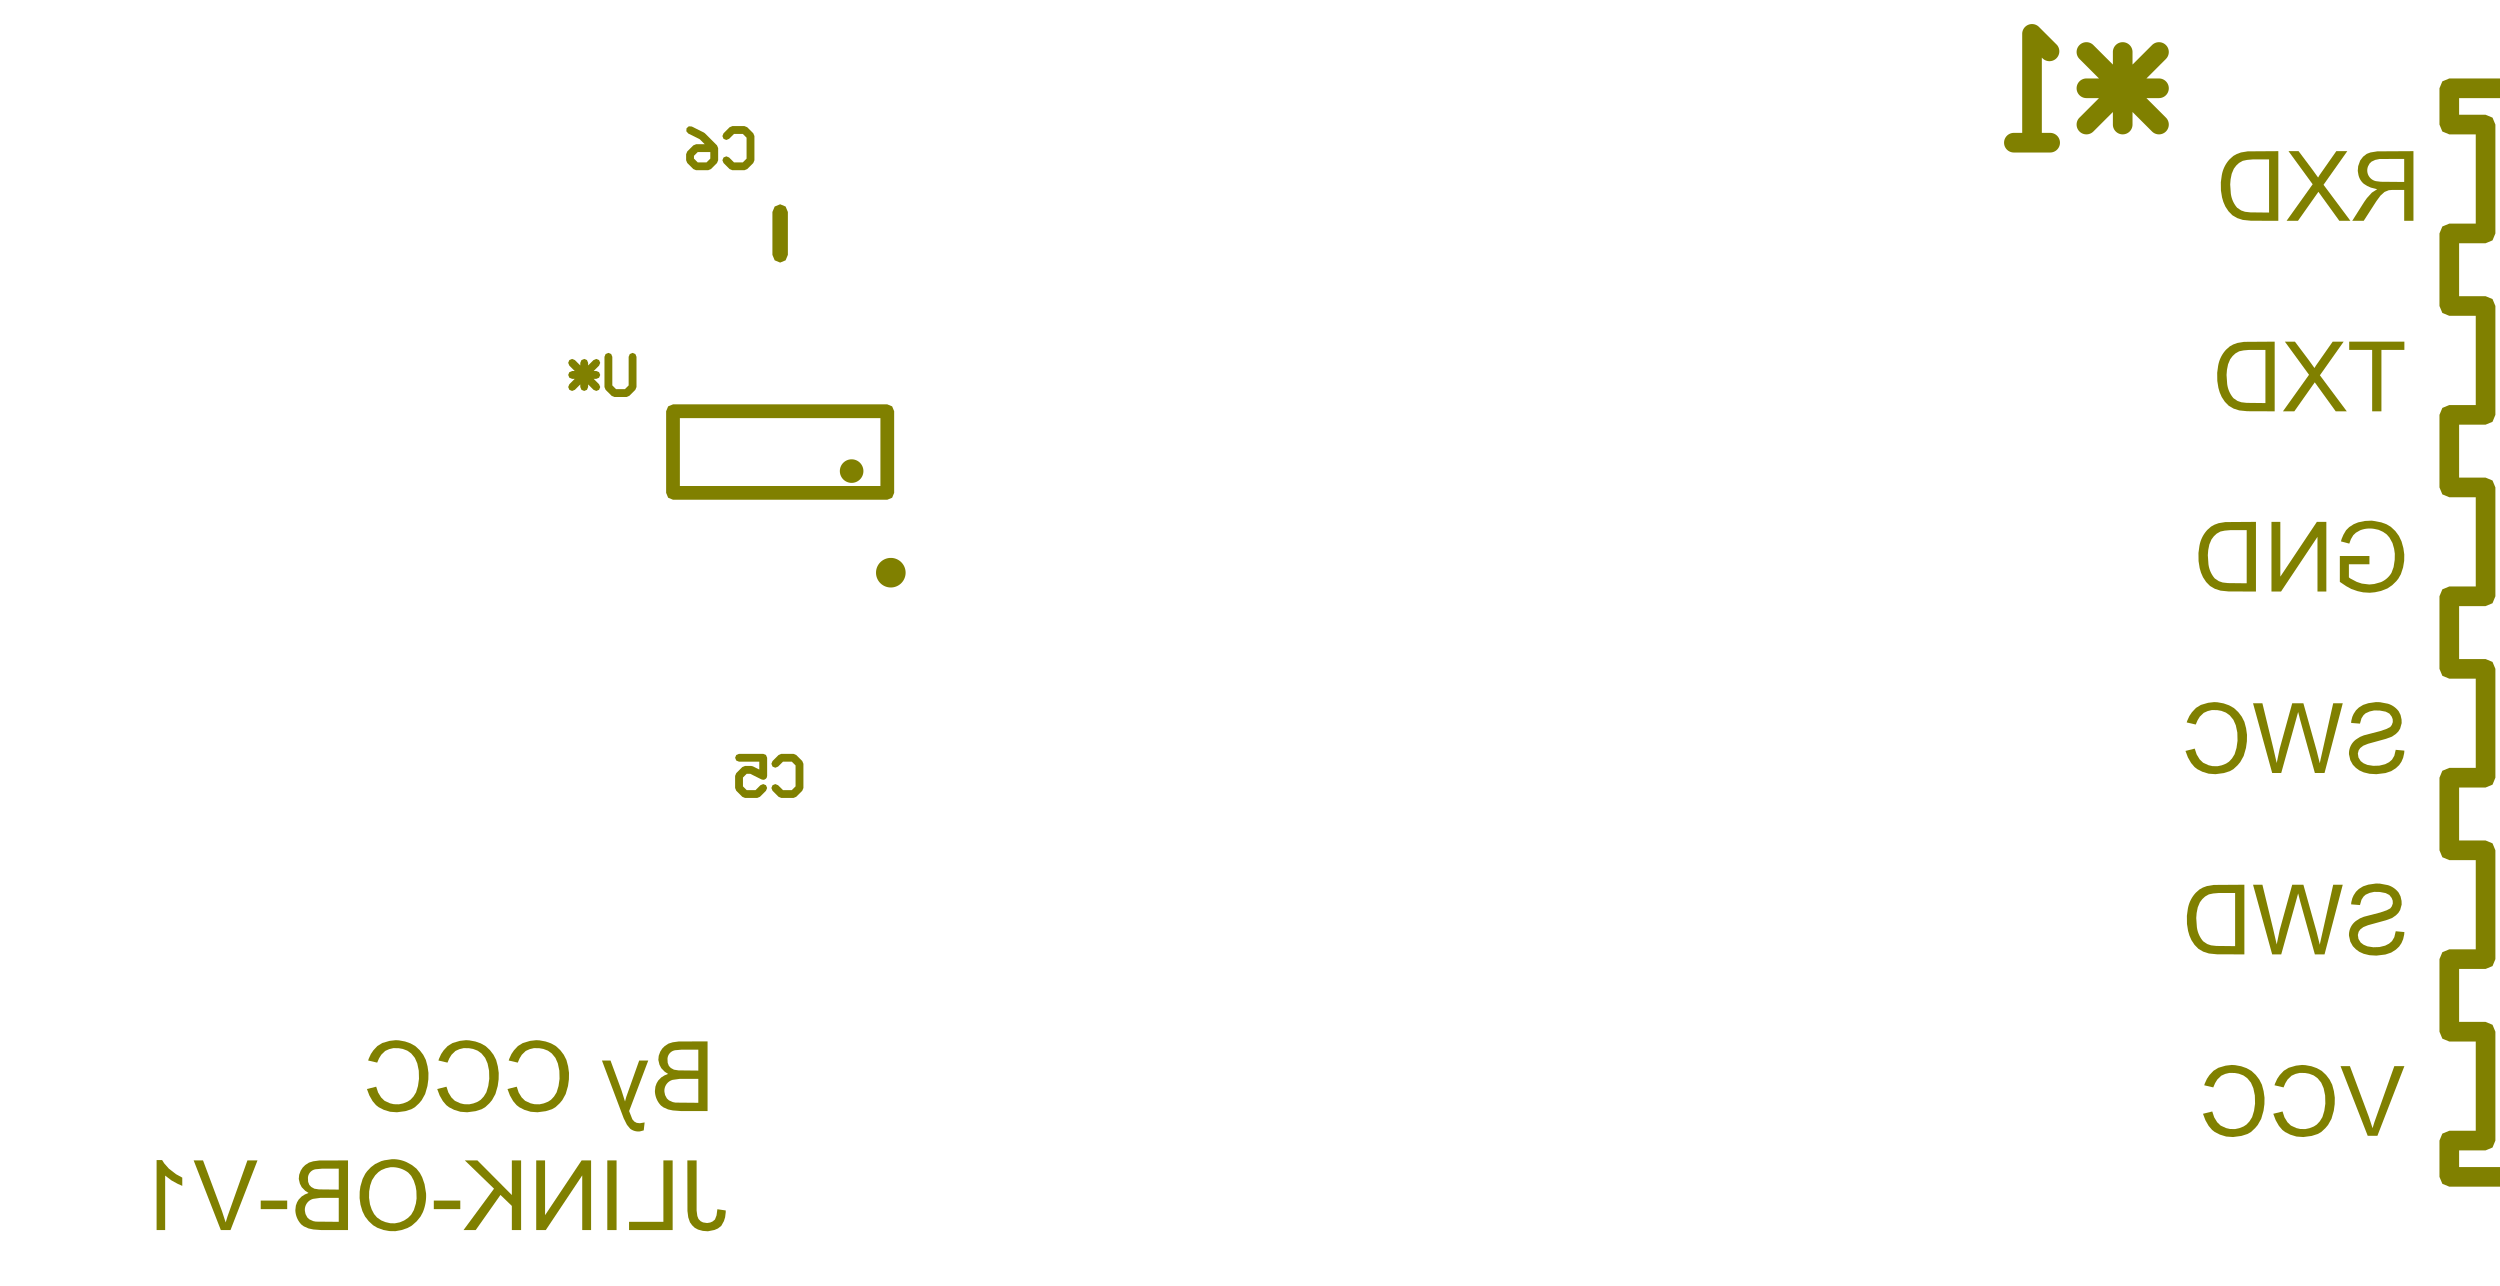 <svg width="35mm" height="18mm" viewBox="0 0 13779528 7086614"  version="1.1" xmlns="http://www.w3.org/2000/svg" xmlns:xlink="http://www.w3.org/1999/xlink">
<desc>
Origin 0 0 Bound 37350000 29300000 13779528 7086614
</desc>
<g fill-rule="evenodd" fill="rgb(128, 128, 0)" stroke="black" stroke-width="1" transform="translate(0, 7086614) scale(1, -1) translate(-37350000, -29300000)">
<path id="N" d="M 51904120.00 35900000.00 L 51904120.00 35591915.00 L 53962205.00 35591916.00 L 54000474.00 35576064.00 L 54138269.00 35438269.00 L 54154121.00 35400000.00 L 54138267.29 35361730.29 L 54000474.00 35223936.00 L 53962202.59 35208085.00 L 51904120.00 35208085.00 L 51904120.00 34591915.00 L 53962205.00 34591916.00 L 54000474.00 34576064.00 L 54138269.00 34438269.00 L 54154121.00 34400000.00 L 54138267.29 34361730.29 L 54000474.00 34223936.00 L 53962202.59 34208085.00 L 51904120.00 34208085.00 L 51904120.00 33591915.00 L 53962205.00 33591916.00 L 54000474.00 33576064.00 L 54138269.00 33438269.00 L 54154121.00 33400000.00 L 54138267.29 33361730.29 L 54000474.00 33223936.00 L 53962202.59 33208085.00 L 51904120.00 33208085.00 L 51904120.00 32591915.00 L 53962205.00 32591916.00 L 54000474.00 32576064.00 L 54138269.00 32438269.00 L 54154121.00 32400000.00 L 54138267.29 32361730.29 L 54000474.00 32223936.00 L 53962202.59 32208085.00 L 51904120.00 32208085.00 L 51904120.00 31591915.00 L 53962205.00 31591916.00 L 54000474.00 31576064.00 L 54138269.00 31438269.00 L 54154121.00 31400000.00 L 54138267.29 31361730.29 L 54000474.00 31223936.00 L 53962202.59 31208085.00 L 51904120.00 31208085.00 L 51904120.00 30591915.00 L 53962205.00 30591916.00 L 54000474.00 30576064.00 L 54138269.00 30438269.00 L 54154121.00 30400000.00 L 54138267.29 30361730.29 L 54000474.00 30223936.00 L 53962202.59 30208085.00 L 51904120.00 30208085.00 L 51904120.00 29900000.00 L 51888269.00 29861731.00 L 51850000.00 29845880.00 L 50850000.00 29845880.00 L 50811731.00 29861731.00 L 50795880.00 29900000.00 L 50795880.00 30100000.00 L 50811731.00 30138269.00 L 50850000.00 30154120.00 L 50995880.00 30154120.00 L 50995880.00 30645880.00 L 50850000.00 30645880.00 L 50811731.00 30661731.00 L 50795880.00 30700000.00 L 50795880.00 31100000.00 L 50811731.00 31138269.00 L 50850000.00 31154120.00 L 50995880.00 31154120.00 L 50995880.00 31645880.00 L 50850000.00 31645880.00 L 50811731.00 31661731.00 L 50795880.00 31700000.00 L 50795880.00 32100000.00 L 50811731.00 32138269.00 L 50850000.00 32154120.00 L 50995880.00 32154120.00 L 50995880.00 32645880.00 L 50850000.00 32645880.00 L 50811731.00 32661731.00 L 50795880.00 32700000.00 L 50795880.00 33100000.00 L 50811731.00 33138269.00 L 50850000.00 33154120.00 L 50995880.00 33154120.00 L 50995880.00 33645880.00 L 50850000.00 33645880.00 L 50811731.00 33661731.00 L 50795880.00 33700000.00 L 50795880.00 34100000.00 L 50811731.00 34138269.00 L 50850000.00 34154120.00 L 50995880.00 34154120.00 L 50995880.00 34645880.00 L 50850000.00 34645880.00 L 50811731.00 34661731.00 L 50795880.00 34700000.00 L 50795880.00 35100000.00 L 50811731.00 35138269.00 L 50850000.00 35154120.00 L 50995880.00 35154120.00 L 50995880.00 35645880.00 L 50850000.00 35645880.00 L 50811731.00 35661731.00 L 50795880.00 35700000.00 L 50795880.00 35900000.00 L 50811731.00 35938269.00 L 50850000.00 35954120.00 L 51850000.00 35954120.00 L 51888269.00 35938269.00 L 51904120.00 35900000.00  zM 53939787.12 30483675.00 L 51904120.00 30483675.00 L 51904120.00 30316325.00 L 53939787.12 30316325.00 L 54023462.72 30400000.00 L 53939787.12 30483675.00  zM 53939787.12 31483675.00 L 51904120.00 31483675.00 L 51904120.00 31316325.00 L 53939787.12 31316325.00 L 54023462.72 31400000.00 L 53939787.12 31483675.00  zM 53939787.12 32483675.00 L 51904120.00 32483675.00 L 51904120.00 32316325.00 L 53939787.12 32316325.00 L 54023462.72 32400000.00 L 53939787.12 32483675.00  zM 51795880.00 35845880.00 L 50904120.00 35845880.00 L 50904120.00 35754120.00 L 51050000.00 35754120.00 L 51088269.00 35738269.00 L 51104120.00 35700000.00 L 51104120.00 35100000.00 L 51088269.00 35061731.00 L 51050000.00 35045880.00 L 50904120.00 35045880.00 L 50904120.00 34754120.00 L 51050000.00 34754120.00 L 51088269.00 34738269.00 L 51104120.00 34700000.00 L 51104120.00 34100000.00 L 51088269.00 34061731.00 L 51050000.00 34045880.00 L 50904120.00 34045880.00 L 50904120.00 33754120.00 L 51050000.00 33754120.00 L 51088269.00 33738269.00 L 51104120.00 33700000.00 L 51104120.00 33100000.00 L 51088269.00 33061731.00 L 51050000.00 33045880.00 L 50904120.00 33045880.00 L 50904120.00 32754120.00 L 51050000.00 32754120.00 L 51088269.00 32738269.00 L 51104120.00 32700000.00 L 51104120.00 32100000.00 L 51088269.00 32061731.00 L 51050000.00 32045880.00 L 50904120.00 32045880.00 L 50904120.00 31754120.00 L 51050000.00 31754120.00 L 51088269.00 31738269.00 L 51104120.00 31700000.00 L 51104120.00 31100000.00 L 51088269.00 31061731.00 L 51050000.00 31045880.00 L 50904120.00 31045880.00 L 50904120.00 30754120.00 L 51050000.00 30754120.00 L 51088269.00 30738269.00 L 51104120.00 30700000.00 L 51104120.00 30100000.00 L 51088269.00 30061731.00 L 51050000.00 30045880.00 L 50904120.00 30045880.00 L 50904120.00 29954120.00 L 51795880.00 29954120.00 L 51795880.00 35845880.00  zM 53939787.12 33483675.00 L 51904120.00 33483675.00 L 51904120.00 33316325.00 L 53939787.12 33316325.00 L 54023462.72 33400000.00 L 53939787.12 33483675.00  zM 53939787.12 35483675.00 L 51904120.00 35483675.00 L 51904120.00 35316325.00 L 53939787.12 35316325.00 L 54023462.72 35400000.00 L 53939787.12 35483675.00  zM 53939787.12 34483675.00 L 51904120.00 34483675.00 L 51904120.00 34316325.00 L 53939787.12 34316325.00 L 54023462.72 34400000.00 L 53939787.12 34483675.00  z"/>
<path id="N" d="M 50467622.93 31516276.98 L 50511467.93 31507951.98 A 117196.43 117196.43 0 0 0 50571407.94 31465771.99 L 50581397.94 31445792.00 L 50586947.95 31420817.00 L 50587502.95 31400837.00 L 50579177.96 31370867.00 L 50569187.96 31354771.99 L 50555867.96 31341451.99 L 50534222.96 31326466.99 L 50500922.97 31314256.98 L 50402132.97 31287061.96 L 50376047.97 31276516.96 L 50359397.98 31263751.96 L 50350517.98 31250986.96 L 50346077.98 31233226.96 L 50349407.99 31211581.96 L 50361617.99 31191601.96 L 50377712.99 31179391.96 L 50398802.99 31170511.96 L 50430992.99 31165516.97 L 50464847.99 31166626.98 L 50496482.99 31174396.98 L 50518127.99 31185496.99 L 50534222.99 31199371.99 L 50546987.98 31221016.99 L 50554757.98 31253761.99 L 50602487.98 31249322.00 L 50601377.98 31235447.00 L 50595827.99 31210472.00 L 50586392.99 31188272.00 L 50573627.99 31169401.99 L 50555313.00 31152196.99 L 50529783.00 31136101.99 L 50498148.00 31125556.98 L 50448198.00 31119451.97 L 50410458.00 31121671.97 L 50378268.00 31129441.96 L 50353848.00 31140541.96 L 50334978.00 31154416.95 L 50318327.99 31171621.95 L 50304452.99 31196596.95 L 50297237.98 31228786.95 A 95867.55 95867.55 0 0 0 50336087.97 31310926.95 L 50357732.97 31324801.96 L 50379377.96 31333681.96 L 50469287.96 31356991.98 L 50504807.96 31369201.98 L 50524787.96 31379746.99 L 50533112.95 31390846.99 L 50538662.95 31406386.99 L 50538107.95 31422481.99 L 50532557.95 31436911.99 L 50519792.94 31453561.99 L 50499257.94 31464106.98 L 50467067.94 31470211.98 L 50435987.94 31470766.97 L 50411012.94 31465216.97 L 50388812.94 31455226.96 L 50377157.94 31444681.96 L 50366057.95 31427476.96 L 50357732.95 31398061.96 L 50308892.95 31401946.95 L 50310002.95 31414156.95 L 50315552.95 31435801.95 L 50322767.94 31451896.95 L 50335532.94 31471321.95 L 50351627.94 31486861.96 L 50374937.93 31501291.96 L 50403797.93 31510726.97 L 50445977.93 31516831.97 L 50467622.93 31516276.98  z"/>
<path id="N" d="M 50467622.93 32516276.98 L 50511467.93 32507951.98 A 117196.43 117196.43 0 0 0 50571407.94 32465771.99 L 50581397.94 32445792.00 L 50586947.95 32420817.00 L 50587502.95 32400837.00 L 50579177.96 32370867.00 L 50569187.96 32354771.99 L 50555867.96 32341451.99 L 50534222.96 32326466.99 L 50500922.97 32314256.98 L 50402132.97 32287061.96 L 50376047.97 32276516.96 L 50359397.98 32263751.96 L 50350517.98 32250986.96 L 50346077.98 32233226.96 L 50349407.99 32211581.96 L 50361617.99 32191601.96 L 50377712.99 32179391.96 L 50398802.99 32170511.96 L 50430992.99 32165516.97 L 50464847.99 32166626.98 L 50496482.99 32174396.98 L 50518127.99 32185496.99 L 50534222.99 32199371.99 L 50546987.98 32221016.99 L 50554757.98 32253761.99 L 50602487.98 32249322.00 L 50601377.98 32235447.00 L 50595827.99 32210472.00 L 50586392.99 32188272.00 L 50573627.99 32169401.99 L 50555313.00 32152196.99 L 50529783.00 32136101.99 L 50498148.00 32125556.98 L 50448198.00 32119451.97 L 50410458.00 32121671.97 L 50378268.00 32129441.96 L 50353848.00 32140541.96 L 50334978.00 32154416.95 L 50318327.99 32171621.95 L 50304452.99 32196596.95 L 50297237.98 32228786.95 A 95867.55 95867.55 0 0 0 50336087.97 32310926.95 L 50357732.97 32324801.96 L 50379377.96 32333681.96 L 50469287.96 32356991.98 L 50504807.96 32369201.98 L 50524787.96 32379746.99 L 50533112.95 32390846.99 L 50538662.95 32406386.99 L 50538107.95 32422481.99 L 50532557.95 32436911.99 L 50519792.94 32453561.99 L 50499257.94 32464106.98 L 50467067.94 32470211.98 L 50435987.94 32470766.97 L 50411012.94 32465216.97 L 50388812.94 32455226.96 L 50377157.94 32444681.96 L 50366057.95 32427476.96 L 50357732.95 32398061.96 L 50308892.95 32401946.95 L 50310002.95 32414156.95 L 50315552.95 32435801.95 L 50322767.94 32451896.95 L 50335532.94 32471321.95 L 50351627.94 32486861.96 L 50374937.93 32501291.96 L 50403797.93 32510726.97 L 50445977.93 32516831.97 L 50467622.93 32516276.98  z"/>
<path id="N" d="M 39592869.93 29980174.69 L 39620064.94 29965189.70 L 39645594.94 29945209.70 L 39664464.94 29921344.71 L 39677229.95 29896924.71 L 39689994.96 29859739.71 L 39698319.96 29809234.71 A 236460.34 236460.34 0 0 0 39680559.98 29704894.71 L 39667794.99 29681029.71 L 39646704.99 29654944.70 L 39619510.00 29631079.70 L 39595645.00 29617759.69 L 39562900.00 29606659.69 L 39529045.00 29600554.68 L 39496855.00 29601109.68 L 39463555.00 29607214.67 L 39429700.00 29619424.66 L 39406390.00 29633299.66 L 39381969.99 29656054.66 L 39361989.99 29681584.65 L 39347559.98 29710999.65 L 39337014.98 29746519.65 L 39332019.97 29782594.65 L 39332574.96 29818669.65 L 39336459.96 29846974.65 L 39348669.95 29888599.65 L 39363099.95 29916904.65 L 39373644.94 29931334.65 L 39394734.94 29953534.66 L 39417489.94 29970739.66 L 39451899.93 29986834.67 L 39468549.93 29991274.67 L 39510174.93 29997379.68 A 180284.28 180284.28 0 0 0 39592869.93 29980174.69  zM 39501294.94 29952979.68 L 39476319.94 29947429.67 L 39451899.94 29937439.67 L 39435804.94 29926339.67 L 39418044.95 29908579.66 L 39400284.95 29881384.66 L 39390294.96 29851969.66 L 39384744.96 29819779.66 L 39384189.97 29784814.66 L 39389184.98 29748739.66 L 39398619.98 29720434.66 L 39411939.98 29694904.66 L 39428034.99 29676034.66 L 39451344.99 29659939.67 L 39474654.99 29650504.67 L 39501294.99 29644399.68 L 39526269.99 29643844.68 L 39554019.99 29649394.69 L 39577329.99 29659384.69 L 39598974.99 29673814.69 L 39616179.99 29691019.70 L 39631164.98 29717104.70 L 39642264.97 29753179.70 L 39646149.97 29780929.70 L 39645039.96 29822554.70 L 39640599.96 29848639.70 L 39630609.95 29879164.70 L 39616734.95 29905249.70 L 39600639.94 29923009.69 A 146243.38 146243.38 0 0 1 39501294.94 29952979.68  z"/>
<path id="N" d="M 50430992.93 33515721.97 L 50475392.93 33507396.98 L 50504252.94 33496851.98 L 50527562.94 33482976.99 L 50552537.94 33459666.99 L 50572517.95 33432471.99 L 50586947.95 33401947.00 L 50596937.96 33365872.00 L 50601932.96 33330352.00 L 50601377.97 33295387.00 L 50595272.98 33258757.00 L 50583062.98 33221572.00 L 50569187.99 33197151.99 L 50558087.99 33183276.99 L 50535332.99 33161076.99 L 50509248.00 33143316.98 L 50473728.00 33129441.98 L 50440428.00 33122226.97 L 50411568.00 33119451.97 L 50375493.00 33121671.96 L 50344413.00 33128331.95 L 50309448.00 33140541.95 L 50282252.99 33155526.94 L 50246732.99 33179391.94 L 50246732.97 33322026.94 L 50409902.97 33322026.97 L 50409902.97 33276516.97 L 50296682.97 33276516.95 L 50296682.99 33204366.95 L 50303342.99 33198816.95 L 50339972.99 33179391.95 L 50368277.99 33169956.96 L 50409347.99 33164961.97 L 50436542.99 33167736.97 L 50472617.99 33177726.98 A 123868.54 123868.54 0 0 1 50531447.98 33229341.99 L 50543102.98 33260976.99 L 50549207.97 33300936.99 L 50549762.96 33334791.99 L 50545877.96 33361986.99 L 50536997.95 33393066.99 L 50520347.95 33423591.99 L 50505362.94 33440796.98 L 50484827.94 33455226.98 L 50460407.94 33466326.98 L 50439872.94 33470766.97 A 145827.38 145827.38 0 0 1 50358287.94 33463551.96 L 50334977.94 33450231.95 L 50320547.95 33436356.95 L 50307782.95 33414711.95 L 50298902.95 33390291.95 L 50252837.95 33402501.94 L 50256722.95 33416376.94 L 50266712.95 33439686.94 L 50281142.94 33464106.94 L 50298347.94 33481311.95 L 50323322.94 33497406.95 L 50347742.93 33507396.96 L 50384927.93 33515166.96 L 50421002.93 33516831.97 L 50430992.93 33515721.97  z"/>
<path id="N" d="M 39549479.93 30652274.70 L 39582779.93 30646169.71 L 39612749.93 30635624.71 L 39639389.94 30620639.72 L 39663254.94 30598439.72 L 39682679.95 30572909.73 L 39697109.95 30544604.73 L 39706544.96 30509084.73 L 39711539.96 30473009.73 L 39710984.97 30437489.73 L 39705989.98 30400859.73 L 39693224.98 30356459.73 L 39674354.99 30322604.72 L 39659369.99 30304844.72 L 39636615.00 30283754.72 L 39617190.00 30272654.71 L 39583890.00 30262109.71 L 39537825.00 30256004.70 L 39500085.00 30258779.69 L 39465675.00 30269324.69 L 39437370.00 30283754.68 L 39422384.99 30295409.68 L 39403514.99 30317609.68 L 39385754.98 30348689.67 L 39372434.98 30384209.67 L 39423494.98 30396974.68 L 39434039.98 30364784.68 L 39450689.99 30337589.69 L 39469559.99 30319274.69 L 39499529.99 30305399.69 L 39521174.99 30300404.70 L 39548924.99 30299849.70 L 39572234.99 30304844.71 L 39596099.99 30314279.71 L 39612194.99 30324824.71 L 39628844.99 30342584.72 L 39643274.98 30365894.72 L 39653819.98 30400859.72 L 39659369.97 30440264.72 L 39658259.96 30485219.72 L 39649934.95 30525179.72 L 39636614.95 30555704.72 L 39616634.94 30580124.71 L 39594989.94 30595664.71 L 39570014.94 30605099.71 L 39547814.94 30608984.70 L 39518399.94 30609539.70 L 39495089.94 30603989.69 L 39472889.94 30593999.69 L 39451244.95 30572909.69 L 39439034.95 30552929.68 L 39429044.95 30529619.68 L 39379094.95 30541274.67 L 39382424.95 30551264.67 L 39394079.95 30576794.68 L 39407954.94 30597329.68 L 39430154.94 30621194.68 L 39457349.93 30637844.69 L 39497309.93 30649499.69 L 39531164.93 30653384.70 L 39549479.93 30652274.70  z"/>
<path id="N" d="M 39936869.93 30652274.77 L 39970169.93 30646169.78 L 40000139.93 30635624.78 L 40026779.94 30620639.79 L 40050644.94 30598439.79 L 40070069.95 30572909.79 L 40084499.95 30544604.80 L 40093934.96 30509084.80 L 40098929.96 30473009.80 L 40098374.97 30437489.80 L 40093379.98 30400859.80 L 40080614.98 30356459.80 L 40061744.99 30322604.79 L 40046759.99 30304844.79 L 40024005.00 30283754.79 L 40004580.00 30272654.78 L 39971280.00 30262109.78 L 39925215.00 30256004.77 L 39887475.00 30258779.76 L 39853065.00 30269324.76 L 39824760.00 30283754.75 L 39809774.99 30295409.75 L 39790904.99 30317609.74 L 39773144.98 30348689.74 L 39759824.98 30384209.74 L 39810884.98 30396974.75 L 39821429.98 30364784.75 L 39838079.99 30337589.75 L 39856949.99 30319274.76 L 39886919.99 30305399.76 L 39908564.99 30300404.77 L 39936314.99 30299849.77 L 39959624.99 30304844.77 L 39983489.99 30314279.78 L 39999584.99 30324824.78 L 40016234.99 30342584.78 L 40030664.98 30365894.79 L 40041209.98 30400859.79 L 40046759.97 30440264.79 L 40045649.96 30485219.79 L 40037324.95 30525179.79 L 40024004.95 30555704.79 L 40004024.94 30580124.78 L 39982379.94 30595664.78 L 39957404.94 30605099.77 L 39935204.94 30608984.77 L 39905789.94 30609539.76 L 39882479.94 30603989.76 L 39860279.94 30593999.76 L 39838634.95 30572909.75 L 39826424.95 30552929.75 L 39816434.95 30529619.75 L 39766484.95 30541274.74 L 39769814.95 30551264.74 L 39781469.95 30576794.74 L 39795344.94 30597329.75 L 39817544.94 30621194.75 L 39844739.93 30637844.75 L 39884699.93 30649499.76 L 39918554.93 30653384.77 L 39936869.93 30652274.77  z"/>
<path id="N" d="M 40324259.93 30652274.84 L 40357559.93 30646169.84 L 40387529.93 30635624.85 L 40414169.94 30620639.85 L 40438034.94 30598439.86 L 40457459.95 30572909.86 L 40471889.95 30544604.86 L 40481324.96 30509084.87 L 40486319.96 30473009.87 L 40485764.97 30437489.87 L 40480769.98 30400859.87 L 40468004.98 30356459.86 L 40449134.99 30322604.86 L 40434149.99 30304844.86 L 40411395.00 30283754.85 L 40391970.00 30272654.85 L 40358670.00 30262109.84 L 40312605.00 30256004.84 L 40274865.00 30258779.83 L 40240455.00 30269324.82 L 40212150.00 30283754.82 L 40197164.99 30295409.82 L 40178294.99 30317609.81 L 40160534.98 30348689.81 L 40147214.98 30384209.81 L 40198274.98 30396974.82 L 40208819.98 30364784.82 L 40225469.99 30337589.82 L 40244339.99 30319274.82 L 40274309.99 30305399.83 L 40295954.99 30300404.83 L 40323704.99 30299849.84 L 40347014.99 30304844.84 L 40370879.99 30314279.85 L 40386974.99 30324824.85 L 40403624.99 30342584.85 L 40418054.98 30365894.85 L 40428599.98 30400859.86 L 40434149.97 30440264.86 L 40433039.96 30485219.86 L 40424714.95 30525179.86 L 40411394.95 30555704.85 L 40391414.94 30580124.85 L 40369769.94 30595664.85 L 40344794.94 30605099.84 L 40322594.94 30608984.84 L 40293179.94 30609539.83 L 40269869.94 30603989.83 L 40247669.94 30593999.82 L 40226024.95 30572909.82 L 40213814.95 30552929.82 L 40203824.95 30529619.82 L 40153874.95 30541274.81 L 40157204.95 30551264.81 L 40168859.95 30576794.81 L 40182734.94 30597329.81 L 40204934.94 30621194.82 L 40232129.93 30637844.82 L 40272089.93 30649499.83 L 40305944.93 30653384.83 L 40324259.93 30652274.84  z"/>
<path id="N" d="M 49572962.93 32515721.82 L 49606262.93 32509616.83 L 49636232.93 32499071.83 L 49662872.94 32484086.84 L 49686737.94 32461886.84 L 49706162.95 32436356.84 L 49720592.95 32408051.85 L 49730027.96 32372531.85 L 49735022.96 32336456.85 L 49734467.97 32300936.85 L 49729472.98 32264306.85 L 49716707.98 32219906.85 L 49697837.99 32186051.84 L 49682852.99 32168291.84 L 49660098.00 32147201.84 L 49640673.00 32136101.83 L 49607373.00 32125556.83 L 49561308.00 32119451.82 L 49523568.00 32122226.81 L 49489158.00 32132771.81 L 49460853.00 32147201.80 L 49445867.99 32158856.80 L 49426997.99 32181056.79 L 49409237.98 32212136.79 L 49395917.98 32247656.79 L 49446977.98 32260421.80 L 49457522.98 32228231.80 L 49474172.99 32201036.80 L 49493042.99 32182721.81 L 49523012.99 32168846.81 L 49544657.99 32163851.82 L 49572407.99 32163296.82 L 49595717.99 32168291.82 L 49619582.99 32177726.83 L 49635677.99 32188271.83 L 49652327.99 32206031.83 L 49666757.98 32229341.84 L 49677302.98 32264306.84 L 49682852.97 32303711.84 L 49681742.96 32348666.84 L 49673417.95 32388626.84 L 49660097.95 32419151.84 L 49640117.94 32443571.83 L 49618472.94 32459111.83 L 49593497.94 32468546.82 L 49571297.94 32472431.82 L 49541882.94 32472986.81 L 49518572.94 32467436.81 L 49496372.94 32457446.81 L 49474727.95 32436356.80 L 49462517.95 32416376.80 L 49452527.95 32393066.80 L 49402577.95 32404721.79 L 49405907.95 32414711.79 L 49417562.95 32440241.79 L 49431437.94 32460776.80 L 49453637.94 32484641.80 L 49480832.93 32501291.80 L 49520792.93 32512946.81 L 49554647.93 32516831.82 L 49572962.93 32515721.82  z"/>
<path id="N" d="M 50056922.93 30515721.90 L 50090222.93 30509616.91 L 50120192.93 30499071.92 L 50146832.94 30484086.92 L 50170697.94 30461886.92 L 50190122.95 30436356.93 L 50204552.95 30408051.93 L 50213987.96 30372531.93 L 50218982.96 30336456.93 L 50218427.97 30300936.93 L 50213432.98 30264306.93 L 50200667.98 30219906.93 L 50181797.99 30186051.93 L 50166812.99 30168291.92 L 50144058.00 30147201.92 L 50124633.00 30136101.92 L 50091333.00 30125556.91 L 50045268.00 30119451.90 L 50007528.00 30122226.90 L 49973118.00 30132771.89 L 49944813.00 30147201.89 L 49929827.99 30158856.88 L 49910957.99 30181056.88 L 49893197.98 30212136.88 L 49879877.98 30247656.87 L 49930937.98 30260421.88 L 49941482.98 30228231.88 L 49958132.99 30201036.89 L 49977002.99 30182721.89 L 50006972.99 30168846.90 L 50028617.99 30163851.90 L 50056367.99 30163296.90 L 50079677.99 30168291.91 L 50103542.99 30177726.91 L 50119637.99 30188271.92 L 50136287.99 30206031.92 L 50150717.98 30229341.92 L 50161262.98 30264306.92 L 50166812.97 30303711.92 L 50165702.96 30348666.92 L 50157377.95 30388626.92 L 50144057.95 30419151.92 L 50124077.94 30443571.92 L 50102432.94 30459111.91 L 50077457.94 30468546.91 L 50055257.94 30472431.90 L 50025842.94 30472986.90 L 50002532.94 30467436.90 L 49980332.94 30457446.89 L 49958687.95 30436356.89 L 49946477.95 30416376.89 L 49936487.95 30393066.88 L 49886537.95 30404721.87 L 49889867.95 30414711.88 L 49901522.95 30440241.88 L 49915397.94 30460776.88 L 49937597.94 30484641.88 L 49964792.93 30501291.89 L 50004752.93 30512946.90 L 50038607.93 30516831.90 L 50056922.93 30515721.90  z"/>
<path id="N" d="M 49669532.93 30515721.84 L 49702832.93 30509616.84 L 49732802.93 30499071.85 L 49759442.94 30484086.85 L 49783307.94 30461886.86 L 49802732.95 30436356.86 L 49817162.95 30408051.86 L 49826597.96 30372531.86 L 49831592.96 30336456.87 L 49831037.97 30300936.87 L 49826042.98 30264306.86 L 49813277.98 30219906.86 L 49794407.99 30186051.86 L 49779422.99 30168291.86 L 49756668.00 30147201.85 L 49737243.00 30136101.85 L 49703943.00 30125556.84 L 49657878.00 30119451.83 L 49620138.00 30122226.83 L 49585728.00 30132771.82 L 49557423.00 30147201.82 L 49542437.99 30158856.81 L 49523567.99 30181056.81 L 49505807.98 30212136.81 L 49492487.98 30247656.81 L 49543547.98 30260421.81 L 49554092.98 30228231.82 L 49570742.99 30201036.82 L 49589612.99 30182721.82 L 49619582.99 30168846.83 L 49641227.99 30163851.83 L 49668977.99 30163296.84 L 49692287.99 30168291.84 L 49716152.99 30177726.85 L 49732247.99 30188271.85 L 49748897.99 30206031.85 L 49763327.98 30229341.85 L 49773872.98 30264306.86 L 49779422.97 30303711.86 L 49778312.96 30348666.86 L 49769987.95 30388626.85 L 49756667.95 30419151.85 L 49736687.94 30443571.85 L 49715042.94 30459111.84 L 49690067.94 30468546.84 L 49667867.94 30472431.84 L 49638452.94 30472986.83 L 49615142.94 30467436.83 L 49592942.94 30457446.82 L 49571297.95 30436356.82 L 49559087.95 30416376.82 L 49549097.95 30393066.82 L 49499147.95 30404721.81 L 49502477.95 30414711.81 L 49514132.95 30440241.81 L 49528007.94 30460776.81 L 49550207.94 30484641.82 L 49577402.93 30501291.82 L 49617362.93 30512946.83 L 49651217.93 30516831.83 L 49669532.93 30515721.84  z"/>
<path id="N" d="M 41250000.00 30262665.00 L 41103480.00 30262664.97 L 41059080.00 30265994.97 L 41032440.00 30271544.96 L 41006355.00 30283199.96 L 40993589.99 30292634.96 A 118867.79 118867.79 0 0 0 40959734.98 30373109.95 L 40962509.98 30397529.95 L 40969169.97 30415844.95 L 40978049.97 30430829.95 L 40994699.97 30448034.96 L 41012459.97 30459134.96 L 41032439.96 30467459.96 L 41014679.96 30478559.96 L 40994699.96 30499094.96 L 40984709.96 30518519.95 L 40978604.95 30544604.95 L 40980824.95 30567359.95 L 40989149.94 30590114.95 L 41000249.94 30607319.96 L 41014124.94 30621194.96 L 41034659.93 30634514.96 L 41057969.93 30641729.97 L 41090714.93 30646169.97 L 41249999.93 30646725.00 L 41250000.00 30262665.00  zM 41198939.97 30440264.99 L 41097929.97 30440264.97 L 41057969.97 30434714.97 A 62285.29 62285.29 0 0 1 41012459.98 30367559.96 L 41015789.98 30350909.96 L 41025779.99 30332039.96 L 41037434.99 30321494.96 L 41058524.99 30312059.97 L 41072954.99 30309284.97 L 41198939.99 30308174.99 L 41198939.97 30440264.99  zM 41198939.94 30601214.99 L 41107919.94 30601214.98 L 41077949.94 30598439.97 A 50188.76 50188.76 0 0 1 41029109.95 30549044.96 L 41030219.95 30528509.96 L 41036879.96 30511304.96 L 41047424.96 30500204.96 L 41064629.96 30490769.97 L 41089604.96 30486884.97 L 41198939.96 30485774.99 L 41198939.94 30601214.99  z"/>
<path id="N" d="M 39268195.00 29606659.64 L 39121675.00 29606659.61 L 39077275.00 29609989.60 L 39050635.00 29615539.60 L 39024550.00 29627194.59 L 39011784.99 29636629.59 A 118867.79 118867.79 0 0 0 38977929.98 29717104.59 L 38980704.98 29741524.59 L 38987364.97 29759839.59 L 38996244.97 29774824.59 L 39012894.97 29792029.59 L 39030654.97 29803129.59 L 39050634.96 29811454.60 L 39032874.96 29822554.59 L 39012894.96 29843089.59 L 39002904.96 29862514.59 L 38996799.95 29888599.59 L 38999019.95 29911354.59 L 39007344.94 29934109.59 L 39018444.94 29951314.59 L 39032319.94 29965189.59 L 39052854.93 29978509.60 L 39076164.93 29985724.60 L 39108909.93 29990164.61 L 39268194.93 29990719.64 L 39268195.00 29606659.64  zM 39217134.97 29784259.63 L 39116124.97 29784259.61 L 39076164.97 29778709.60 A 62285.29 62285.29 0 0 1 39030654.98 29711554.59 L 39033984.98 29694904.59 L 39043974.99 29676034.60 L 39055629.99 29665489.60 L 39076719.99 29656054.60 L 39091149.99 29653279.60 L 39217134.99 29652169.63 L 39217134.97 29784259.63  zM 39217134.94 29945209.63 L 39126114.94 29945209.61 L 39096144.94 29942434.61 A 50188.76 50188.76 0 0 1 39047304.95 29893039.60 L 39048414.95 29872504.60 L 39055074.96 29855299.60 L 39065619.96 29844199.60 L 39082824.96 29834764.60 L 39107799.96 29830879.61 L 39217134.96 29829769.63 L 39217134.94 29945209.63  z"/>
<path id="N" d="M 49288139.00 36061666.00 L 49180592.46 35954120.00 L 49249870.00 35954120.00 A 54118.70 54118.70 0 0 0 49249870.00 35845880.00 L 49180592.46 35845880.00 L 49288139.00 35738334.00 A 54119.43 54119.43 0 0 0 49211601.00 35661796.00 L 49104055.00 35769342.00 L 49104055.00 35700065.00 A 54118.70 54118.70 0 0 0 48995815.00 35700065.00 L 48995815.00 35769343.46 L 48888268.00 35661797.00 A 54118.22 54118.22 0 0 0 48811731.00 35738334.00 L 48919277.00 35845880.00 L 48849999.00 35845880.00 A 54118.70 54118.70 0 0 0 48849999.00 35954120.00 L 48919277.00 35954120.00 L 48811731.00 36061666.00 A 54118.22 54118.22 0 0 0 48888268.00 36138203.00 L 48995815.00 36030656.54 L 48995815.00 36099935.00 A 54118.70 54118.70 0 0 0 49104055.00 36099935.00 L 49104055.00 36030658.00 L 49211601.00 36138204.00 A 54119.43 54119.43 0 0 0 49288139.00 36061666.00  z"/>
<path id="N" d="M 40585339.00 34401953.00 L 40591680.00 34386646.00 L 40591680.00 34372263.22 L 40621370.00 34401953.00 L 40636677.00 34408293.00 L 40651984.00 34401953.00 L 40658324.00 34386646.00 L 40651984.00 34371339.00 L 40622294.22 34341649.00 L 40636677.00 34341649.00 L 40651984.00 34335308.00 L 40658325.00 34320001.00 L 40651984.00 34304694.00 L 40636677.00 34298353.00 L 40622294.22 34298353.00 L 40651984.00 34268663.00 L 40658324.00 34253356.00 L 40651984.00 34238049.00 L 40636677.00 34231709.00 L 40621370.00 34238049.00 L 40591680.00 34267738.78 L 40591680.00 34253356.00 L 40585339.00 34238049.00 L 40570032.00 34231708.00 L 40554725.00 34238049.00 L 40548384.00 34253356.00 L 40548384.00 34267738.22 L 40518694.00 34238048.00 L 40503387.00 34231708.00 L 40488079.00 34238048.00 L 40481739.00 34253356.00 L 40488079.00 34268663.00 L 40517769.22 34298353.00 L 40503387.00 34298353.00 L 40488080.00 34304694.00 L 40481739.00 34320001.00 L 40488080.00 34335308.00 L 40503387.00 34341649.00 L 40517769.22 34341649.00 L 40488079.00 34371339.00 L 40481739.00 34386646.00 L 40488079.00 34401954.00 L 40503387.00 34408294.00 L 40518694.00 34401954.00 L 40548384.00 34372263.78 L 40548384.00 34386646.00 L 40554725.00 34401953.00 L 40570032.00 34408294.00 L 40585339.00 34401953.00  z"/>
<path id="N" d="M 50652488.00 35169452.00 L 50601428.00 35169451.99 L 50601427.97 35339836.99 L 50535937.97 35339836.98 L 50516512.97 35338171.98 L 50493202.97 35328736.97 L 50470447.98 35308201.97 L 50447692.98 35277121.96 L 50378318.00 35169451.95 L 50315048.00 35169451.94 L 50381092.98 35273791.95 L 50396077.98 35294881.96 L 50423272.97 35324851.96 L 50452687.97 35343721.97 L 50443807.97 35345941.96 L 50417722.97 35352601.96 L 50397742.97 35361481.96 L 50379982.96 35372581.95 A 89005.11 89005.11 0 0 0 50348902.96 35424751.95 L 50345572.95 35444731.95 L 50347792.95 35470816.95 L 50358892.94 35501896.95 L 50374987.94 35522986.95 L 50394967.94 35538526.95 L 50415502.93 35546296.96 L 50453242.93 35552401.97 L 50652487.93 35553512.00 L 50652488.00 35169452.00  zM 50601427.94 35510776.99 L 50465452.94 35510221.97 L 50441587.94 35505226.96 L 50421607.94 35495791.96 L 50411062.94 35485801.96 L 50402737.95 35470816.96 A 60280.08 60280.08 0 0 1 50446027.96 35388121.96 L 50472667.96 35384791.97 L 50601427.96 35383681.99 L 50601427.94 35510776.99  z"/>
<path id="N" d="M 41571984.00 32225275.00 L 41578325.00 32209968.00 L 41578325.00 32110001.00 L 41576040.00 32100320.00 L 41571984.00 32094694.00 L 41563523.00 32089465.00 L 41556677.00 32088353.00 L 41546996.00 32090638.00 L 41484921.07 32121675.00 L 41465675.19 32121675.00 L 41445035.00 32101034.19 L 41445035.00 32052322.81 L 41465676.19 32031681.00 L 41514387.81 32031681.00 L 41541370.00 32058664.00 L 41556677.00 32065003.00 L 41571985.00 32058664.00 L 41578324.00 32043356.00 L 41571985.00 32028049.00 L 41538661.00 31994726.00 L 41523354.00 31988385.00 L 41456709.00 31988385.00 L 41441401.00 31994726.00 L 41408079.00 32028049.00 L 41401739.00 32043356.00 L 41401739.00 32110001.00 L 41408080.00 32125309.00 L 41441402.00 32158630.00 L 41456709.00 32164971.00 L 41490032.00 32164971.00 L 41499713.00 32162686.00 L 41535029.00 32145028.26 L 41535029.00 32188320.00 L 41423387.00 32188320.00 L 41408080.00 32194661.00 L 41401739.00 32209968.00 L 41408080.00 32225275.00 L 41423387.00 32231616.00 L 41556677.00 32231616.00 L 41571984.00 32225275.00  z"/>
<path id="N" d="M 49784418.00 33126111.86 L 49633458.00 33126666.83 L 49589058.00 33131106.82 L 49557978.00 33141096.82 L 49531337.99 33156636.81 L 49509692.99 33178836.81 L 49492487.99 33204921.81 L 49481387.98 33230451.80 L 49474172.98 33255426.80 L 49468067.97 33293721.80 L 49467512.96 33338676.80 L 49471952.96 33371421.80 A 172640.38 172640.38 0 0 0 49517462.94 33466881.81 L 49536887.94 33484086.81 L 49555757.94 33494631.82 L 49578512.93 33502956.82 L 49615697.93 33509061.83 L 49784417.93 33510171.86 L 49784418.00 33126111.86  zM 49733357.94 33464661.85 L 49644557.94 33464661.83 L 49612367.94 33461886.83 L 49588502.94 33456891.82 L 49567967.94 33445236.82 L 49552427.95 33430806.82 L 49539107.95 33413046.81 L 49527452.95 33385296.81 L 49521347.96 33354771.81 L 49519127.96 33326466.81 L 49522457.97 33278181.81 A 148078.06 148078.06 0 0 1 49557422.99 33198261.82 L 49579622.99 33183276.82 L 49600712.99 33176061.82 L 49630127.99 33172731.83 L 49733357.99 33171621.85 L 49733357.94 33464661.85  z"/>
<path id="N" d="M 49720593.00 31126111.85 L 49569633.00 31126666.82 L 49525233.00 31131106.81 L 49494153.00 31141096.81 L 49467512.99 31156636.80 L 49445867.99 31178836.80 L 49428662.99 31204921.79 L 49417562.98 31230451.79 L 49410347.98 31255426.79 L 49404242.97 31293721.79 L 49403687.96 31338676.79 L 49408127.96 31371421.79 A 172640.38 172640.38 0 0 0 49453637.94 31466881.80 L 49473062.94 31484086.80 L 49491932.94 31494631.81 L 49514687.93 31502956.81 L 49551872.93 31509061.82 L 49720592.93 31510171.85 L 49720593.00 31126111.85  zM 49669532.94 31464661.84 L 49580732.94 31464661.82 L 49548542.94 31461886.82 L 49524677.94 31456891.81 L 49504142.94 31445236.81 L 49488602.95 31430806.81 L 49475282.95 31413046.80 L 49463627.95 31385296.80 L 49457522.96 31354771.80 L 49455302.96 31326466.80 L 49458632.97 31278181.80 A 148078.06 148078.06 0 0 1 49493597.99 31198261.81 L 49515797.99 31183276.81 L 49536887.99 31176061.81 L 49566302.99 31172731.82 L 49669532.99 31171621.84 L 49669532.94 31464661.84  z"/>
<path id="N" d="M 49907678.00 35169451.87 L 49756718.00 35170006.84 L 49712318.00 35174446.84 L 49681238.00 35184436.83 L 49654597.99 35199976.83 L 49632952.99 35222176.82 L 49615747.99 35248261.82 L 49604647.98 35273791.82 L 49597432.98 35298766.82 L 49591327.97 35337061.81 L 49590772.96 35382016.81 L 49595212.96 35414761.82 A 172640.38 172640.38 0 0 0 49640722.94 35510221.82 L 49660147.94 35527426.83 L 49679017.94 35537971.83 L 49701772.93 35546296.83 L 49738957.93 35552401.84 L 49907677.93 35553511.87 L 49907678.00 35169451.87  zM 49856617.94 35508001.86 L 49767817.94 35508001.85 L 49735627.94 35505226.84 L 49711762.94 35500231.84 L 49691227.94 35488576.83 L 49675687.95 35474146.83 L 49662367.95 35456386.83 L 49650712.95 35428636.82 L 49644607.96 35398111.82 L 49642387.96 35369806.82 L 49645717.97 35321521.82 A 148078.06 148078.06 0 0 1 49680682.99 35241601.83 L 49702882.99 35226616.83 L 49723972.99 35219401.84 L 49753387.99 35216071.84 L 49856617.99 35214961.86 L 49856617.94 35508001.86  z"/>
<path id="N" d="M 49887648.00 34119451.88 L 49736688.00 34120006.85 L 49692288.00 34124446.84 L 49661208.00 34134436.84 L 49634567.99 34149976.83 L 49612922.99 34172176.83 L 49595717.99 34198261.82 L 49584617.98 34223791.82 L 49577402.98 34248766.82 L 49571297.97 34287061.82 L 49570742.96 34332016.82 L 49575182.96 34364761.82 A 172640.38 172640.38 0 0 0 49620692.94 34460221.83 L 49640117.94 34477426.83 L 49658987.94 34487971.84 L 49681742.93 34496296.84 L 49718927.93 34502401.85 L 49887647.93 34503511.88 L 49887648.00 34119451.88  zM 49836587.94 34458001.87 L 49747787.94 34458001.85 L 49715597.94 34455226.84 L 49691732.94 34450231.84 L 49671197.94 34438576.84 L 49655657.95 34424146.83 L 49642337.95 34406386.83 L 49630682.95 34378636.83 L 49624577.96 34348111.83 L 49622357.96 34319806.83 L 49625687.97 34271521.83 A 148078.06 148078.06 0 0 1 49660652.99 34191601.84 L 49682852.99 34176616.84 L 49703942.99 34169401.84 L 49733357.99 34166071.85 L 49836587.99 34164961.87 L 49836587.94 34458001.87  z"/>
<path id="N" d="M 41163068.00 35689331.00 L 41229713.00 35656009.00 L 41235339.00 35651953.00 L 41301984.00 35585309.00 L 41308325.00 35570001.00 L 41308325.00 35503356.00 L 41301984.00 35488049.00 L 41268661.00 35454725.00 L 41253354.00 35448385.00 L 41186709.00 35448385.00 L 41171401.00 35454726.00 L 41138079.00 35488049.00 L 41131739.00 35503356.00 L 41131739.00 35536678.00 L 41138079.00 35551985.00 L 41171401.00 35585308.00 L 41186709.00 35591649.00 L 41234414.55 35591649.00 L 41207210.97 35618852.99 L 41143706.00 35650605.00 L 41132851.00 35663122.00 L 41134024.00 35679649.00 L 41146541.00 35690504.00 L 41163068.00 35689331.00  zM 41265029.00 35548353.00 L 41195676.19 35548353.00 L 41175035.00 35527711.19 L 41175035.00 35512322.81 L 41195676.19 35491681.00 L 41244387.19 35491681.00 L 41265029.00 35512322.19 L 41265029.00 35548353.00  z"/>
<path id="N" d="M 41738596.00 32225276.00 L 41771919.00 32191954.00 L 41778260.00 32176646.00 L 41778260.00 32043356.00 L 41771919.00 32028049.00 L 41738596.00 31994725.00 L 41723289.00 31988385.00 L 41656644.00 31988385.00 L 41641336.00 31994726.00 L 41608014.00 32028049.00 L 41601675.00 32043356.00 L 41608015.00 32058664.00 L 41623322.00 32065003.00 L 41638630.00 32058663.00 L 41665611.19 32031681.00 L 41714322.19 32031681.00 L 41734964.00 32052322.19 L 41734964.00 32167678.81 L 41714322.19 32188320.00 L 41665610.81 32188320.00 L 41638629.00 32161339.00 L 41623322.00 32154999.00 L 41608015.00 32161339.00 L 41601675.00 32176646.00 L 41608015.00 32191953.00 L 41641336.00 32225275.00 L 41656644.00 32231616.00 L 41723289.00 32231616.00 L 41738596.00 32225276.00  z"/>
<path id="N" d="M 41468596.00 35685276.00 L 41501919.00 35651954.00 L 41508260.00 35636646.00 L 41508260.00 35503356.00 L 41501919.00 35488049.00 L 41468596.00 35454725.00 L 41453289.00 35448385.00 L 41386644.00 35448385.00 L 41371336.00 35454726.00 L 41338014.00 35488049.00 L 41331675.00 35503356.00 L 41338015.00 35518664.00 L 41353322.00 35525003.00 L 41368630.00 35518663.00 L 41395611.19 35491681.00 L 41444322.19 35491681.00 L 41464964.00 35512322.19 L 41464964.00 35627678.81 L 41444322.19 35648320.00 L 41395610.81 35648320.00 L 41368629.00 35621339.00 L 41353322.00 35614999.00 L 41338015.00 35621339.00 L 41331675.00 35636646.00 L 41338015.00 35651953.00 L 41371336.00 35685275.00 L 41386644.00 35691616.00 L 41453289.00 35691616.00 L 41468596.00 35685276.00  z"/>
<path id="N" d="M 41189604.98 29714329.97 L 41193489.99 29684359.97 L 41200149.99 29667709.97 L 41211804.99 29655499.98 L 41225124.99 29648839.98 L 41247324.99 29645509.98 L 41264529.99 29648284.98 L 41277294.99 29653834.99 L 41290614.99 29664934.99 L 41299494.99 29687689.99 L 41303934.98 29721544.99 L 41349999.98 29714885.00 L 41349999.98 29704340.00 L 41346669.99 29677145.00 L 41340009.99 29656055.00 L 41325580.00 29629970.00 L 41307265.00 29615539.99 L 41287840.00 29607214.99 L 41251765.00 29599999.98 L 41223460.00 29602219.98 L 41197375.00 29609434.97 L 41179060.00 29619424.97 L 41165185.00 29632744.97 L 41152974.99 29649394.97 L 41143539.99 29676589.96 L 41139099.98 29712109.96 L 41138544.93 29990719.96 L 41189604.93 29990719.97 L 41189604.98 29714329.97  z"/>
<path id="N" d="M 48588365.00 36238172.00 L 48688333.00 36138204.00 A 54121.84 54121.84 0 1 0 48604216.00 36069245.00 L 48604216.00 35654217.00 L 48650064.00 35654217.00 A 54118.70 54118.70 0 0 0 48650064.00 35545977.00 L 48450129.00 35545977.00 A 54118.70 54118.70 0 0 0 48450129.00 35654217.00 L 48495976.00 35654217.00 L 48495975.00 36199903.00 A 54122.11 54122.11 0 0 0 48588365.00 36238172.00  z"/>
<path id="N" d="M 40851919.00 34435275.00 L 40858260.00 34419968.00 L 40858260.00 34253356.00 L 40851919.00 34238049.00 L 40818596.00 34204725.00 L 40803289.00 34198385.00 L 40736644.00 34198385.00 L 40721336.00 34204726.00 L 40688014.00 34238049.00 L 40681674.00 34253356.00 L 40681674.00 34419968.00 L 40688015.00 34435275.00 L 40703322.00 34441616.00 L 40718629.00 34435275.00 L 40724970.00 34419968.00 L 40724970.00 34262322.81 L 40745611.19 34241681.00 L 40794322.19 34241681.00 L 40814964.00 34262322.19 L 40814964.00 34419968.00 L 40821305.00 34435275.00 L 40836612.00 34441616.00 L 40851919.00 34435275.00  z"/>
<path id="N" d="M 40817655.00 30262664.92 L 40835415.01 30217154.93 L 40845960.01 30204944.93 L 40859280.01 30197729.93 L 40876485.01 30195509.93 L 40903125.01 30199949.94 L 40898130.02 30156104.94 L 40877040.02 30150554.93 A 74222.71 74222.71 0 0 0 40823205.02 30165539.93 L 40805445.01 30187184.92 L 40787685.01 30222704.92 L 40667804.95 30541274.90 L 40714979.95 30541274.91 L 40774919.98 30378659.92 L 40794899.99 30315389.92 L 40801559.99 30339809.92 L 40873154.95 30541274.93 L 40923104.95 30541274.94 L 40817655.00 30262664.92  z"/>
<path id="N" d="M 50162373.00 31126111.92 L 50109093.00 31126111.91 L 50028062.95 31418596.90 L 50016962.94 31462441.90 L 49923723.00 31126111.88 L 49873773.00 31126111.87 L 49768322.93 31510171.85 L 49819937.93 31510171.86 L 49879877.98 31263196.87 L 49898747.99 31181056.88 L 49915397.98 31260976.88 L 49984217.93 31510171.89 L 50045822.93 31510171.90 L 50118527.98 31250431.92 L 50136287.99 31179391.92 L 50139062.99 31193821.92 L 50210102.93 31510171.93 L 50262827.93 31510171.94 L 50162373.00 31126111.92  z"/>
<path id="N" d="M 50162373.00 32126111.92 L 50109093.00 32126111.91 L 50028062.95 32418596.90 L 50016962.94 32462441.90 L 49923723.00 32126111.88 L 49873773.00 32126111.87 L 49768322.93 32510171.85 L 49819937.93 32510171.86 L 49879877.98 32263196.87 L 49898747.99 32181056.88 L 49915397.98 32260976.88 L 49984217.93 32510171.89 L 50045822.93 32510171.90 L 50118527.98 32250431.92 L 50136287.99 32179391.92 L 50139062.99 32193821.92 L 50210102.93 32510171.93 L 50262827.93 32510171.94 L 50162373.00 32126111.92  z"/>
<path id="N" d="M 42267339.00 34146788.00 L 42278435.00 34120000.00 L 42278435.00 33670000.00 L 42267339.00 33643212.00 L 42240551.00 33632116.00 L 41059449.00 33632116.00 L 41032661.00 33643212.00 L 41021565.00 33670000.00 L 41021565.00 34120000.00 L 41032661.00 34146788.00 L 41059449.00 34157884.00 L 42240551.00 34157884.00 L 42267339.00 34146788.00  zM 42202667.00 34082116.00 L 41097333.00 34082116.00 L 41097333.00 33707884.00 L 42202667.00 33707884.00 L 42202667.00 34082116.00  z"/>
<path id="N" d="M 42260007.44 33230007.44 m -81557.07 0 a 81557.07 81557.07 0 1 1 163114.14 0a 81557.07 81557.07 0 1 1 -163114.14 0"/>
<path id="N" d="M 50156872.97 35368141.91 L 50305058.00 35169451.94 L 50244008.00 35169451.93 L 50128567.97 35329291.91 L 50015903.00 35169451.89 L 49953188.00 35169451.88 L 50096932.96 35370916.90 L 49963732.93 35553511.88 L 50019232.93 35553511.89 L 50095822.95 35451391.90 L 50126902.96 35408101.91 L 50135227.96 35421976.91 L 50227357.93 35553511.93 L 50287852.93 35553511.94 L 50156872.97 35368141.91  z"/>
<path id="N" d="M 50136842.97 34318141.92 L 50285028.00 34119451.94 L 50223978.00 34119451.93 L 50108537.97 34279291.91 L 49995873.00 34119451.89 L 49933158.00 34119451.88 L 50076902.96 34320916.91 L 49943702.93 34503511.88 L 49999202.93 34503511.89 L 50075792.95 34401391.91 L 50106872.96 34358101.91 L 50115197.96 34371976.91 L 50207327.93 34503511.93 L 50267822.93 34503511.94 L 50136842.97 34318141.92  z"/>
<path id="N" d="M 40222240.00 29606659.80 L 40171180.00 29606659.79 L 40171179.98 29739859.79 L 40108464.97 29800354.78 L 39971935.00 29606659.76 L 39904780.00 29606659.75 L 40072944.96 29834764.78 L 39911994.93 29990719.75 L 39981369.93 29990719.76 L 40171179.97 29799799.79 L 40171179.93 29990719.79 L 40222239.93 29990719.80 L 40222240.00 29606659.80  z"/>
<path id="N" d="M 38255319.94 29974069.46 L 38280849.94 29945209.46 L 38320254.95 29914684.47 L 38354664.95 29895814.48 L 38354664.96 29850304.48 L 38329689.96 29861404.47 L 38295279.95 29880274.47 L 38260314.95 29906914.46 L 38260315.00 29606659.46 L 38213140.00 29606659.45 L 38213139.93 29992384.45 L 38243664.93 29992384.46 L 38255319.94 29974069.46  z"/>
<path id="N" d="M 40607965.00 29606659.87 L 40559125.00 29606659.86 L 40559124.95 29908024.86 L 40358215.00 29606659.83 L 40305490.00 29606659.82 L 40305489.93 29990719.82 L 40354329.93 29990719.83 L 40354329.99 29688799.83 L 40555794.93 29990719.86 L 40607964.93 29990719.87 L 40607965.00 29606659.87  z"/>
<path id="N" d="M 41680133.00 35248243.00 L 41692614.00 35218110.00 L 41692614.00 34981890.00 L 41680133.00 34951757.00 L 41650000.00 34939276.00 L 41619867.00 34951757.00 L 41607386.00 34981890.00 L 41607386.00 35218110.00 L 41619867.00 35248243.00 L 41650000.00 35260724.00 L 41680133.00 35248243.00  z"/>
<path id="N" d="M 50172363.00 33126111.92 L 50123523.00 33126111.92 L 50123522.95 33427476.92 L 49922613.00 33126111.88 L 49869888.00 33126111.87 L 49869887.93 33510171.87 L 49918727.93 33510171.88 L 49918727.99 33208251.88 L 50120192.93 33510171.92 L 50172362.93 33510171.92 L 50172363.00 33126111.92  z"/>
<path id="N" d="M 38620510.00 29606659.52 L 38567230.00 29606659.51 L 38417379.93 29990719.49 L 38468994.93 29990719.50 L 38573334.98 29711554.51 L 38593869.99 29648839.52 L 38603859.99 29681584.52 L 38713749.93 29990719.54 L 38769249.93 29990719.55 L 38620510.00 29606659.52  z"/>
<path id="N" d="M 50453748.00 30126111.97 L 50400468.00 30126111.96 L 50250617.93 30510171.94 L 50302232.93 30510171.95 L 50406572.98 30231006.97 L 50427107.99 30168291.97 L 50437097.99 30201036.97 L 50546987.93 30510171.99 L 50602487.93 30510172.00 L 50453748.00 30126111.97  z"/>
<path id="N" d="M 50602487.94 34458002.00 L 50475947.94 34458001.98 L 50475948.00 34119451.98 L 50424888.00 34119451.97 L 50424887.94 34458001.97 L 50298347.94 34458001.95 L 50298347.93 34503511.95 L 50602487.93 34503512.00 L 50602487.94 34458002.00  z"/>
<path id="N" d="M 42044016.66 33790000.00 m -64942.34 0 a 64942.34 64942.34 0 1 1 129884.69 0a 64942.34 64942.34 0 1 1 -129884.69 0"/>
<path id="N" d="M 41057515.00 29606659.95 L 40817200.00 29606659.91 L 40817199.99 29652169.91 L 41006454.99 29652169.94 L 41006454.93 29990719.94 L 41057514.93 29990719.95 L 41057515.00 29606659.95  z"/>
<path id="N" d="M 38932974.98 29722099.58 L 38787009.98 29722099.55 L 38787009.97 29769274.55 L 38932974.97 29769274.58 L 38932974.98 29722099.58  z"/>
<path id="N" d="M 40748380.00 29606659.89 L 40697320.00 29606659.89 L 40697319.93 29990719.89 L 40748379.93 29990719.89 L 40748380.00 29606659.89  z"/>
<path id="N" d="M 39887019.98 29722099.74 L 39741054.98 29722099.72 L 39741054.97 29769274.72 L 39887019.97 29769274.74 L 39887019.98 29722099.74  z"/>
</g>
</svg>
